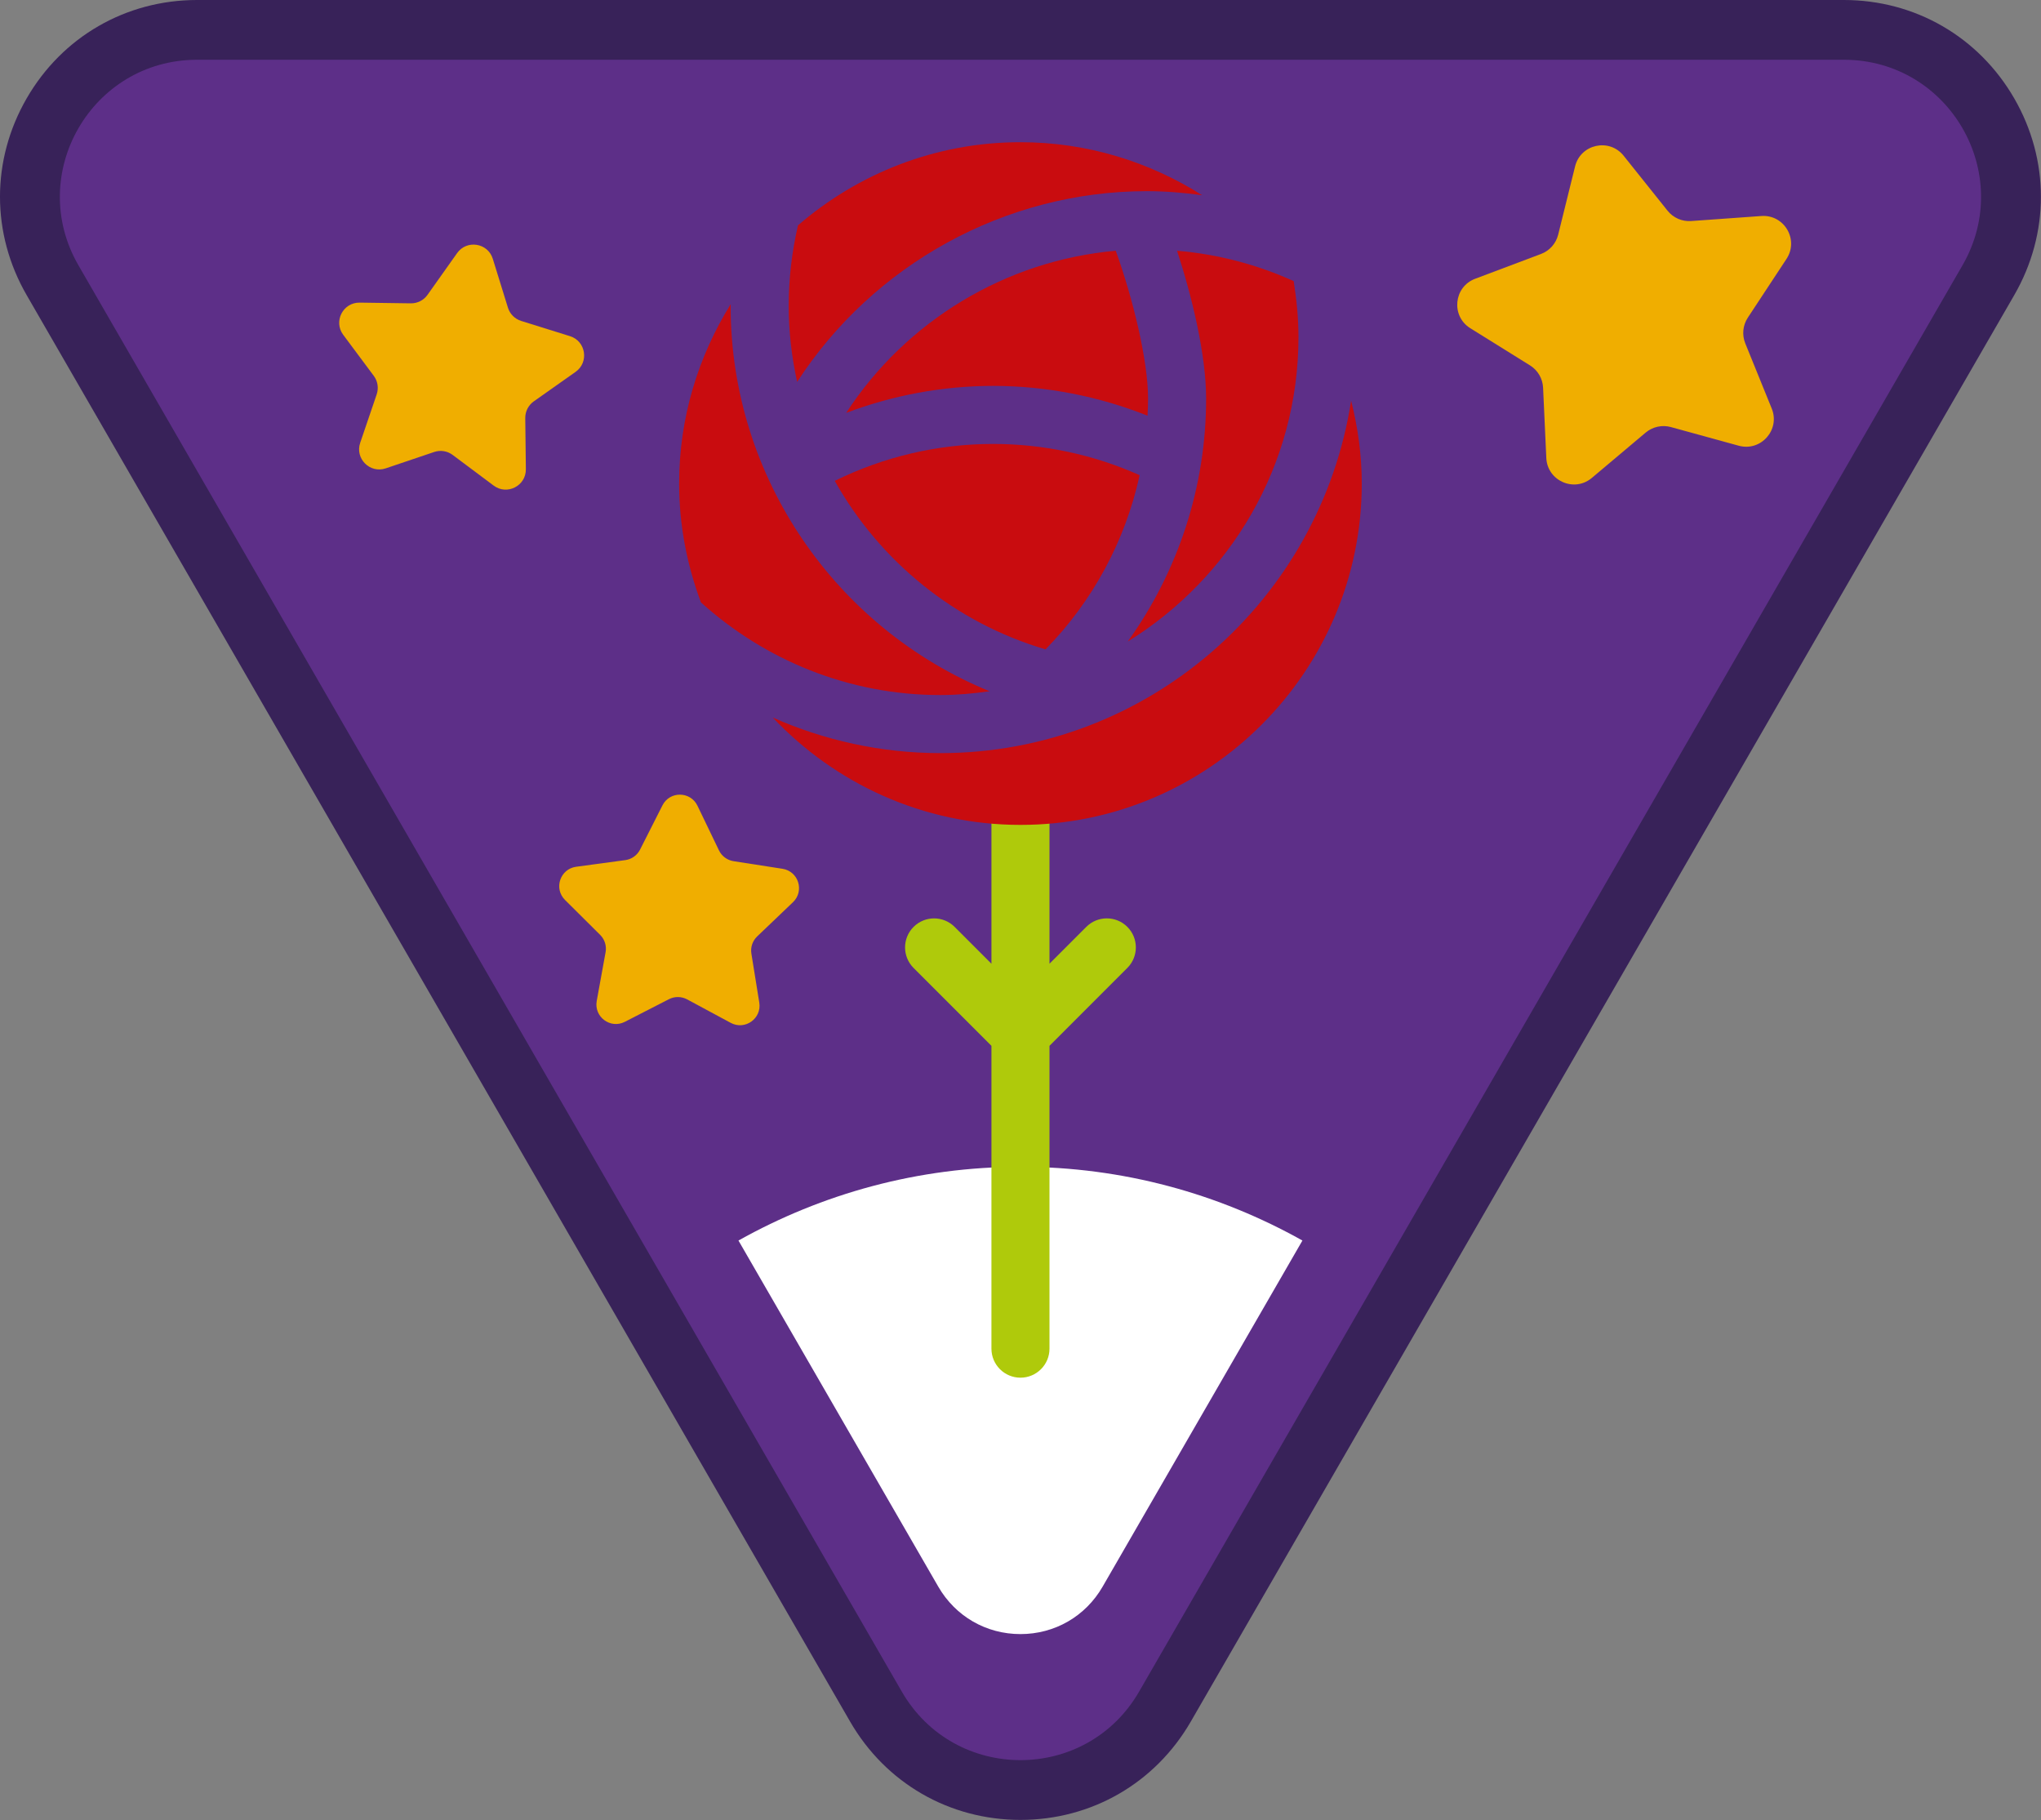 <?xml version="1.0" encoding="iso-8859-1"?>
<!-- Generator: Adobe Illustrator 22.1.0, SVG Export Plug-In . SVG Version: 6.00 Build 0)  -->
<svg version="1.1" id="Warstwa_1" xmlns="http://www.w3.org/2000/svg" x="0px" y="0px"
	 viewBox="0 0 105.477 94.042" style="enable-background:new 0 0 105.477 94.042;" xml:space="preserve">
<rect x="0" y="0" width="105.477" height="94.042" fill="#808080" stroke="none"/>
<g>
	<path style="fill:#5D2F88;" d="M52.736,92.494c-3.117,0-5.909-1.612-7.468-4.311L2.715,14.478
		c-1.559-2.699-1.559-5.923-0.001-8.622c1.559-2.699,4.351-4.311,7.468-4.311h85.107c3.117,0,5.909,1.612,7.468,4.311
		c1.558,2.699,1.558,5.923-0.001,8.622L60.204,88.183C58.645,90.882,55.854,92.494,52.736,92.494"/>
	<path style="fill:#382259;" d="M95.29,3.088c5.449,0,8.855,5.899,6.131,10.618L58.867,87.411c-1.362,2.359-3.746,3.539-6.131,3.539
		s-4.768-1.18-6.131-3.539L4.052,13.706C1.328,8.987,4.734,3.088,10.183,3.088H95.29 M95.29,0H10.183C6.507,0,3.216,1.9,1.378,5.083
		c-1.838,3.184-1.838,6.984,0,10.167l42.553,73.705c1.837,3.183,5.129,5.083,8.805,5.083c3.675,0,6.967-1.9,8.805-5.083
		l42.553-73.705c1.838-3.183,1.838-6.983,0-10.167C102.256,1.9,98.965,0,95.29,0"/>
</g>
<g>
	<g>
		<path style="fill:#FFFFFF;" d="M38.163,64.101l10.325,17.883c0.887,1.536,2.475,2.453,4.248,2.453
			c1.773,0,3.362-0.917,4.248-2.453l10.324-17.883c-4.313-2.417-9.277-3.809-14.573-3.809S42.476,61.684,38.163,64.101z"/>
	</g>
	<g>
		<path style="fill:#F0AE00;" d="M85.047,22.353l-2.782,2.342c-0.908,0.765-2.299,0.156-2.353-1.03l-0.167-3.633
			c-0.022-0.471-0.274-0.901-0.674-1.15l-3.087-1.922c-1.008-0.627-0.859-2.138,0.252-2.556l3.403-1.281
			c0.441-0.166,0.772-0.539,0.886-0.996l0.874-3.53c0.285-1.152,1.768-1.477,2.509-0.55l2.27,2.841
			c0.294,0.368,0.751,0.568,1.221,0.534l3.627-0.26c1.184-0.085,1.951,1.225,1.299,2.216l-2,3.037
			c-0.259,0.394-0.308,0.89-0.131,1.327l1.368,3.369c0.447,1.1-0.562,2.235-1.707,1.92l-3.506-0.964
			C85.895,21.943,85.408,22.05,85.047,22.353z"/>
	</g>
	<g>
		<path style="fill:#F0AE00;" d="M22.438,23.355l-2.504,0.846c-0.818,0.276-1.597-0.505-1.319-1.322l0.852-2.502
			c0.11-0.324,0.054-0.682-0.151-0.957l-1.579-2.12c-0.515-0.692-0.013-1.675,0.85-1.663l2.643,0.037
			c0.343,0.005,0.666-0.159,0.864-0.439l1.529-2.157c0.499-0.704,1.589-0.53,1.844,0.294l0.782,2.525
			c0.101,0.327,0.357,0.584,0.684,0.686l2.523,0.787c0.824,0.257,0.995,1.347,0.29,1.845l-2.16,1.524
			c-0.28,0.198-0.445,0.52-0.441,0.863l0.031,2.643c0.01,0.863-0.974,1.363-1.665,0.846l-2.117-1.583
			C23.121,23.302,22.763,23.245,22.438,23.355z"/>
	</g>
	<path style="fill:#AFCA0B;" d="M58.26,47.894c-0.586-0.586-1.535-0.586-2.121,0l-1.902,1.903v-8.601c0-0.829-0.672-1.5-1.5-1.5
		s-1.5,0.671-1.5,1.5v8.602l-1.903-1.903c-0.586-0.586-1.535-0.586-2.121,0c-0.586,0.585-0.586,1.536,0,2.121l4.024,4.024v15.648
		c0,0.829,0.672,1.5,1.5,1.5s1.5-0.671,1.5-1.5V54.039l4.023-4.024C58.846,49.429,58.846,48.479,58.26,47.894z"/>
	<g>
		<path style="fill:#F0AE00;" d="M35.51,51.64l2.255,1.214c0.736,0.396,1.607-0.224,1.474-1.049l-0.408-2.528
			c-0.053-0.328,0.059-0.66,0.299-0.89l1.851-1.769c0.604-0.578,0.284-1.597-0.542-1.726l-2.53-0.393
			c-0.328-0.051-0.61-0.26-0.754-0.559l-1.111-2.307c-0.363-0.753-1.432-0.764-1.809-0.018L33.078,43.9
			c-0.15,0.296-0.436,0.5-0.765,0.544l-2.538,0.343c-0.828,0.112-1.169,1.125-0.576,1.715l1.816,1.805
			c0.235,0.234,0.341,0.569,0.281,0.896l-0.458,2.519c-0.149,0.823,0.709,1.459,1.453,1.078l2.278-1.169
			C34.866,51.479,35.217,51.483,35.51,51.64z"/>
	</g>
	<g>
		<g>
			<path style="fill:#C90C0F;" d="M48.601,38.915c-3.084,0-6.012-0.665-8.666-1.839c3.219,3.406,7.763,5.548,12.801,5.548
				c9.715,0,17.639-7.924,17.639-17.639c0-1.479-0.204-2.909-0.55-4.284C68.234,30.998,59.337,38.915,48.601,38.915z"/>
		</g>
		<g>
			<path style="fill:#C90C0F;" d="M43.731,21.334c2.416-0.911,4.987-1.394,7.594-1.394c2.735,0,5.454,0.534,7.979,1.54
				c0.014-0.293,0.027-0.586,0.027-0.88c0-1.992-0.796-5.221-1.67-7.644C51.99,13.455,46.823,16.577,43.731,21.334z"/>
		</g>
		<g>
			<path style="fill:#C90C0F;" d="M41.24,11.644c-0.312,1.342-0.481,2.737-0.481,4.174c0,1.342,0.161,2.649,0.436,3.917
				c3.925-6.061,10.747-9.857,18.067-9.857c0.974,0,1.927,0.081,2.866,0.21c-2.724-1.725-5.94-2.74-9.392-2.74
				C48.347,7.346,44.333,8.974,41.24,11.644z"/>
		</g>
		<g>
			<path style="fill:#C90C0F;" d="M51.325,22.939c-2.85,0-5.653,0.659-8.186,1.909c2.328,4.144,6.201,7.325,10.893,8.707
				c2.438-2.486,4.12-5.607,4.864-9C56.531,23.495,53.936,22.939,51.325,22.939z"/>
		</g>
		<g>
			<path style="fill:#C90C0F;" d="M60.829,12.956c0.758,2.323,1.502,5.347,1.502,7.643c0,4.568-1.455,8.941-4.051,12.552
				c5.284-3.262,8.824-9.088,8.824-15.74c0-0.984-0.1-1.943-0.248-2.886C64.989,13.681,62.962,13.136,60.829,12.956z"/>
		</g>
		<g>
			<path style="fill:#C90C0F;" d="M37.759,15.817c0-0.033,0.003-0.066,0.003-0.099c-1.678,2.698-2.665,5.867-2.665,9.267
				c0,2.162,0.411,4.226,1.128,6.143c3.282,2.964,7.615,4.787,12.375,4.787c0.865,0,1.709-0.08,2.542-0.196
				C43.238,32.486,37.759,24.707,37.759,15.817z"/>
		</g>
	</g>
</g>
</svg>
